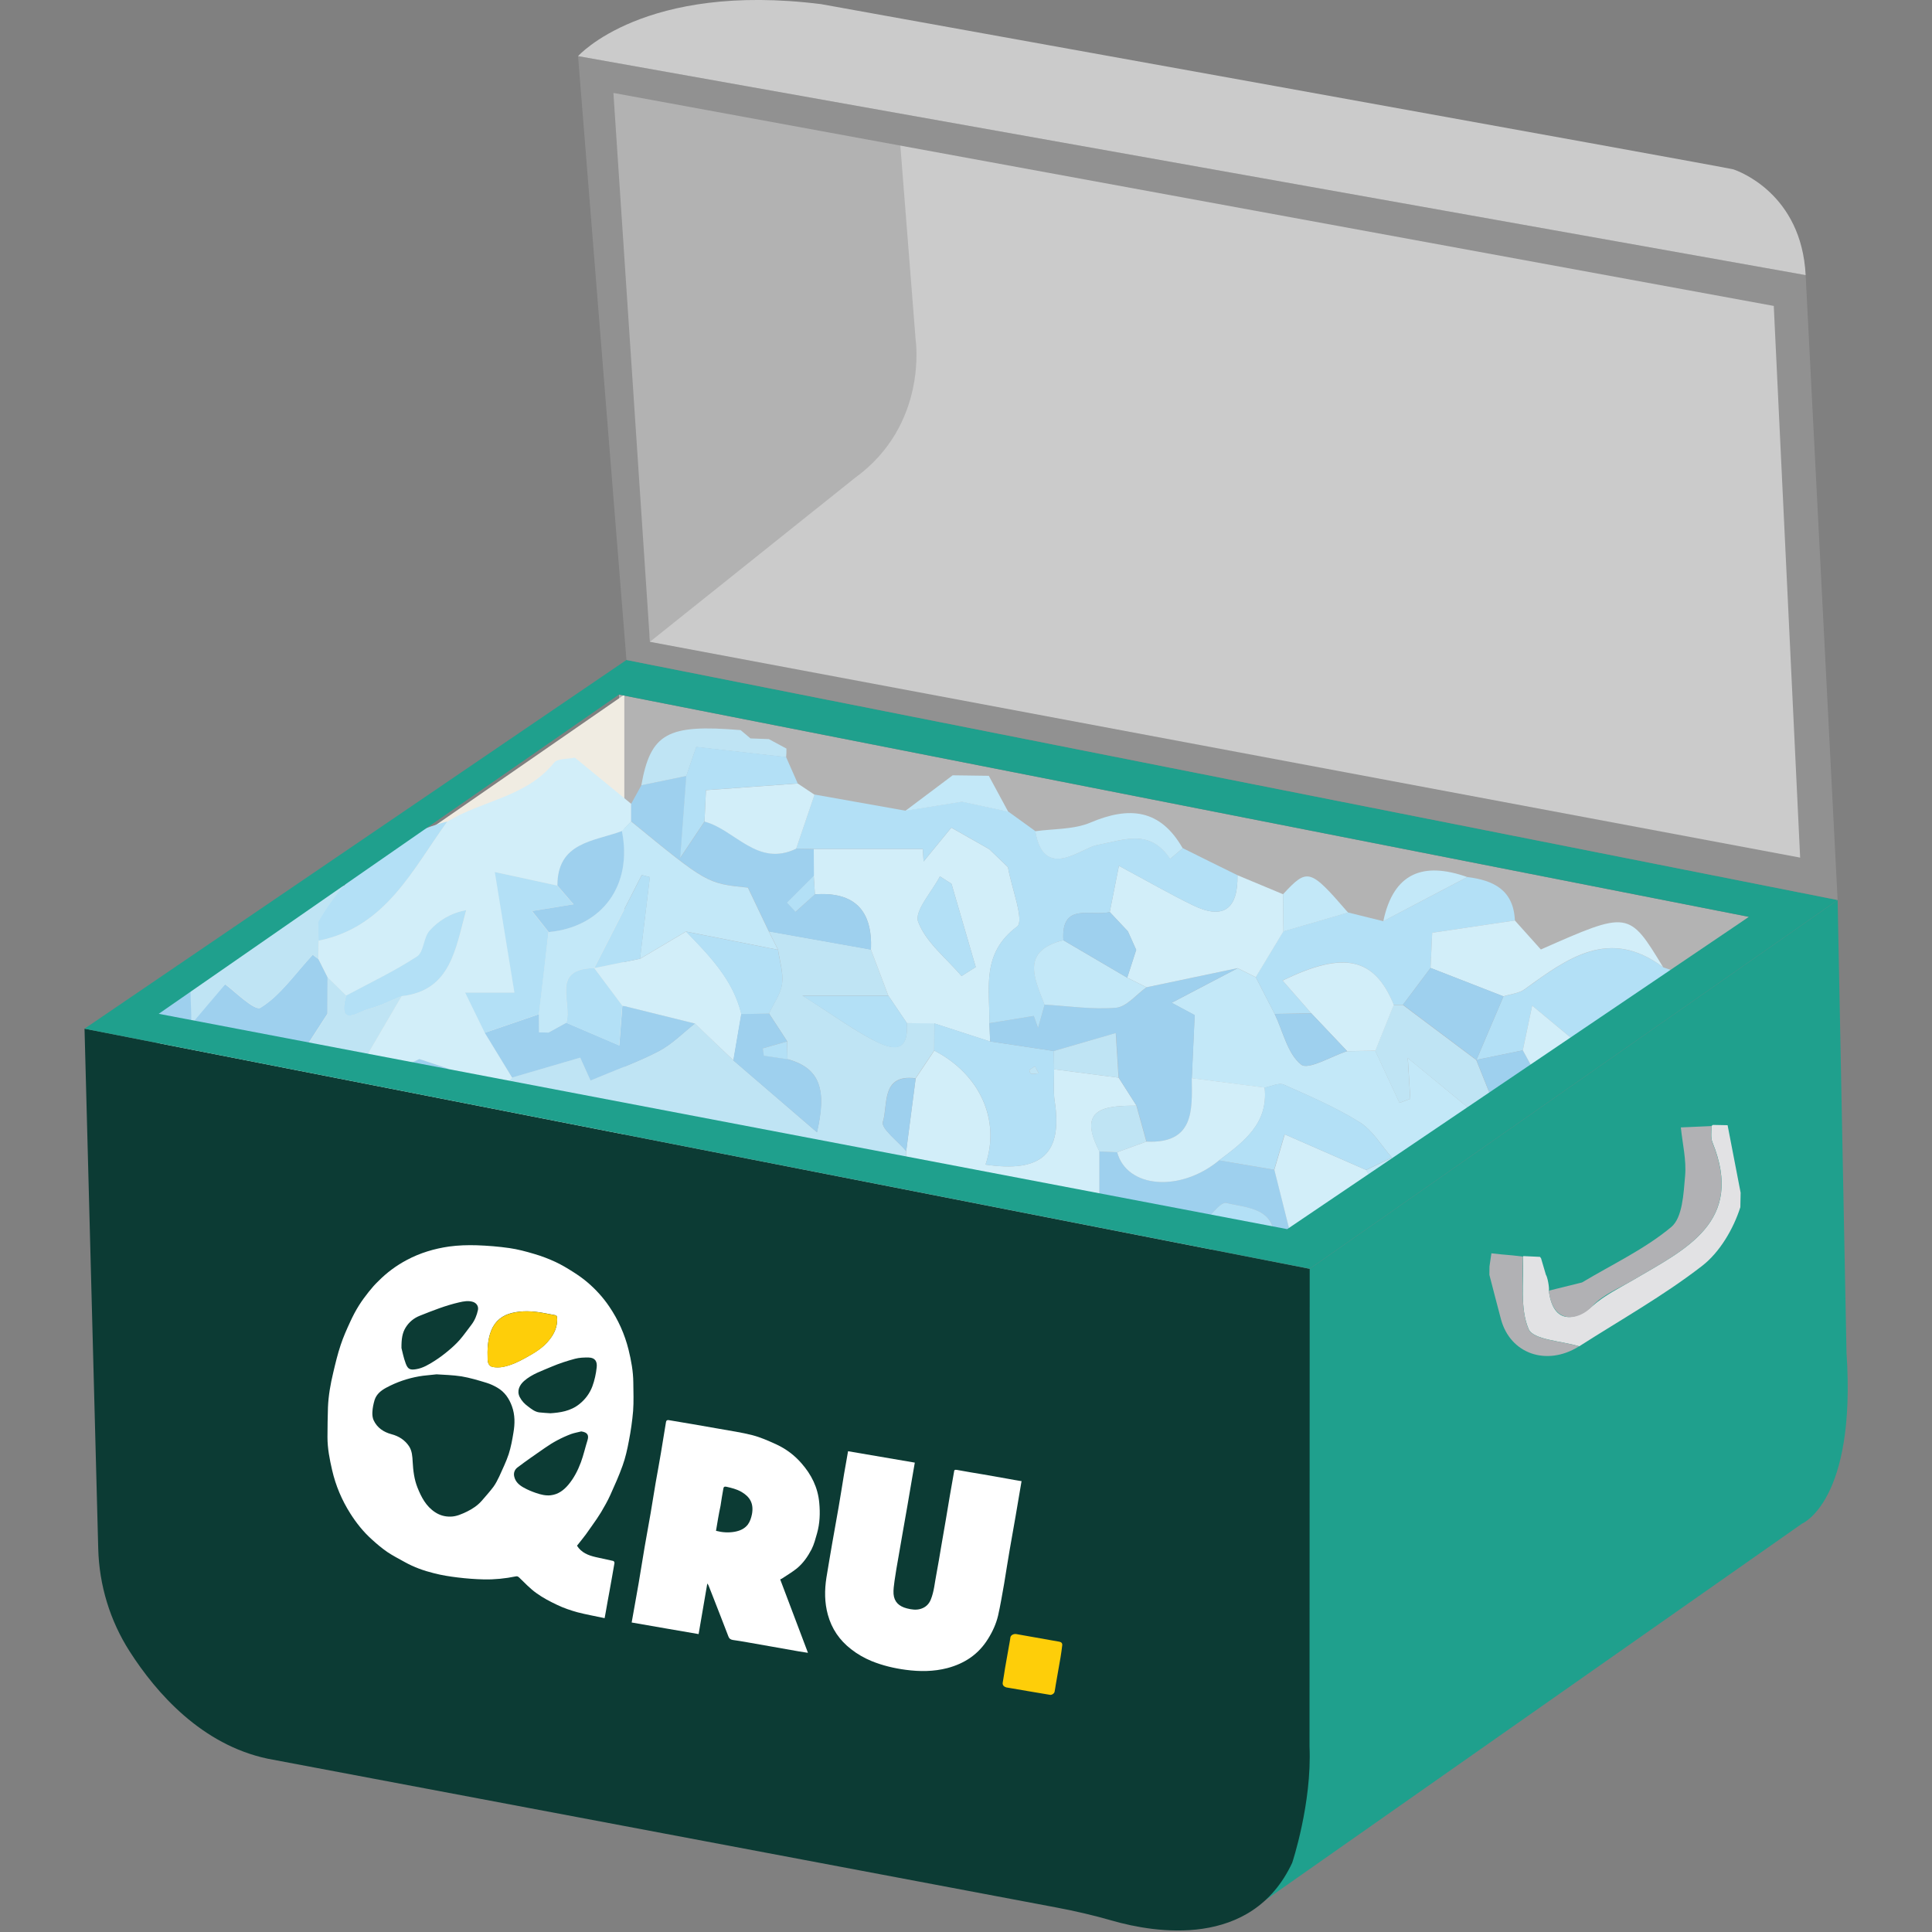 <?xml version="1.0" encoding="utf-8"?>
<!-- Generator: Adobe Illustrator 25.0.1, SVG Export Plug-In . SVG Version: 6.00 Build 0)  -->
<svg version="1.1" id="Calque_1" xmlns="http://www.w3.org/2000/svg" xmlns:xlink="http://www.w3.org/1999/xlink" x="0px" y="0px"
	 viewBox="0 0 2000 2000" style="enable-background:new 0 0 2000 2000;" xml:space="preserve">
<rect x="0" y="0" width="2000" height="2000" fill="#808080" stroke="none"/>
<style type="text/css">
	.st0{fill:#1FA08D;}
	.st1{fill:#B3B3B3;}
	.st2{fill:#F0ECE2;}
	.st3{fill:#BFE4F4;}
	.st4{fill:#D2EEF9;}
	.st5{fill:#9ED0EE;}
	.st6{fill:#C3E8F8;}
	.st7{fill:#B3E0F6;}
	.st8{fill:#B0B4C4;}
	.st9{fill:#0C3B34;}
	.st10{fill:#CBCBCB;}
	.st11{fill:#B2B2B2;}
	.st12{fill:#919191;}
	.st13{fill:#FFFFFF;}
	.st14{fill:#FECE09;}
	.st15{fill:#B1B1B4;}
	.st16{fill:#E2E2E4;}
</style>
<path class="st0" d="M1902.3,931.7l-546.5,381.7L1171,1993.1l138.9-26.1l555.5-389.7c0,0,56.4-23.1,46.1-176.8L1902.3,931.7z"/>
<polygon class="st1" points="640.8,719.1 1810.5,949.2 1385.3,1256.9 646.3,1462.4 "/>
<polygon class="st2" points="646.3,719.1 646.3,1462.4 127.5,1462.4 165.9,1051.3 "/>
<g>
	<path class="st3" d="M938,1212.3c-66.3-10-132.8-18.7-198.8-30.3c-76.8-13.5-153.2-29.5-229.8-44.5c6.9-7.4,13.8-14.7,20.7-22.1
		c22.6-6.6,45.3-13.2,70.5-20.6c3,6.6,7.5,16.7,10.7,23.7c26.2-11.1,49.4-19.2,70.9-30.5c13.7-7.2,24.9-18.9,37.3-28.6
		c13.2,12.7,26.4,25.4,39.6,38.2c27.1,23.3,54.1,46.6,86.6,74.5c9.9-42.9,4.2-66.3-30.5-75.7c-0.1-6.2-0.2-12.3-0.3-18.5
		c-6.3-9.6-12.5-19.2-18.8-28.8c4.7-10.3,12.1-20.2,13.5-30.9c1.5-11.4-2.5-23.5-4.2-35.3c-3.2-6.3-6.3-12.6-9.5-18.8
		c35.2,6.3,70.4,12.5,105.6,18.8c6,15.9,12,31.7,18,47.6c-26.7,0-53.3,0-88.9,0c31.9,20.3,51.4,34.7,72.7,45.8
		c17.4,9.1,37.8,16.6,35.4-17.5c9.5,0.1,19,0.2,28.5,0.4c0,9.4,0,18.8-0.1,28.2c-6.4,9.6-12.8,19.2-19.3,28.8
		c-36.2-4.6-28.3,27.8-33.9,45.1c-2.2,6.8,15.5,20,24.1,30.2C938.1,1198.6,938.1,1205.4,938,1212.3z"/>
	<path class="st4" d="M530.1,1115.5c-6.9,7.4-13.8,14.7-20.7,22.1c-5.9-1.3-11.8-2.6-17.7-3.9c-9.3-9.2-18.5-18.3-27.8-27.5
		c-9.9-3.3-19.7-6.6-29.6-9.9c-6.5,3-13,5.9-19.5,8.9c-2.9,0.1-5.9,0.2-8.8,0.4c-6.4-2.8-12.7-5.6-19.1-8.4c-3.1,0-6.2-0.2-9.3-0.5
		c12.8-21.8,25.5-43.6,38.3-65.5c50.7-5.6,55.7-48.8,66.9-89c-16.2,2.8-28.6,10.6-37.9,21.2c-6.4,7.2-5.9,22.1-13,26.7
		c-23.4,15.2-48.8,27.2-73.4,40.5c-6.4-6.3-12.8-12.5-19.2-18.8c-3.2-6.3-6.3-12.6-9.5-18.9c0-6.4,0.1-12.7,0.1-19.1
		c69.6-14,97.1-73.4,133.3-123.3c35.8-22,81.8-25.3,110.4-61c3.6-4.5,14.1-3.6,21.5-5.2c19.5,16,38.9,31.9,58.4,47.9
		c0,6,0,12.1,0,18.1c-3.2,3.3-6.4,6.7-9.7,10c-29,10.9-66.8,11.3-66.8,56.4c-23.7-5.1-47.4-10.3-64.6-14
		c6.7,41.4,13.3,81.7,20.3,124.8c-21.7,0-34.3,0-51,0c8.1,16.6,14.2,29.1,20.3,41.6C511.2,1084.6,520.7,1100.1,530.1,1115.5z"/>
	<path class="st4" d="M947.9,1116.4c6.4-9.6,12.8-19.2,19.3-28.8c47.3,24.5,68.6,72,53,118c58.2,8.6,79.9-11.5,71.6-65.8
		c-1.6-10.7-0.5-21.9-0.6-32.9c22.3,2.9,44.5,5.8,66.8,8.7c6.2,9.7,12.3,19.3,18.5,29c-32.5,0-61.9,2.3-38.3,47.4
		c0,18.9,0,37.8,0,56.8c-34.8-3.2-69.5-6.4-104.3-9.6c-31.6-6.4-63.2-12.7-94.9-19.1c-0.3-2.6-0.6-5.2-1.1-7.8
		c0.1-6.9,0.1-13.7,0.2-20.6C941.4,1166.6,944.7,1141.5,947.9,1116.4z"/>
	<path class="st5" d="M329.6,992.8c3.2,6.3,6.3,12.6,9.5,18.9c0,12.6,0,25.1-0.1,37.7c-6.2,9.6-12.4,19.2-18.6,28.8
		c0.2,8.3,0.3,16.7,0.5,25c-60.2-9.7-120.5-19.3-180.7-29c19.2-4.6,21.8-43.2,40.9-47.8c12.4-14.7,41.5,4.8,51.9-7.5
		c8.2,5.7,30.5,28.1,36.6,24.3c20.5-12.6,35.3-34.6,54-54.8C320.2,985.7,324.9,989.2,329.6,992.8z"/>
	<path class="st3" d="M339.1,1049.4c0-12.6,0-25.1,0.1-37.7c6.4,6.3,12.8,12.5,19.2,18.8c-9.4,34.1,12.8,16.5,23.9,13.7
		c11.6-2.9,22.4-8.6,33.6-13.1c-12.8,21.8-25.5,43.6-38.3,65.5c-6.4,3.2-12.8,6.3-19.2,9.5c-12.4-0.9-24.9-1.9-37.3-2.9
		c-0.2-8.4-0.3-16.7-0.5-25C326.7,1068.7,332.9,1059,339.1,1049.4z"/>
	<path class="st5" d="M358.3,1106.2c6.4-3.2,12.8-6.3,19.2-9.5c3.1,0.3,6.2,0.5,9.3,0.5c6.4,2.8,12.7,5.6,19.1,8.4
		c2.9-0.1,5.9-0.3,8.8-0.4c6.5-3,13-5.9,19.5-8.9c9.9,3.3,19.7,6.6,29.6,9.9c-0.1,5.8-0.3,11.6-0.4,17.4
		C428.5,1117.8,393.4,1112,358.3,1106.2z"/>
	<path class="st3" d="M463.5,1123.6c0.1-5.8,0.2-11.6,0.4-17.4c9.3,9.2,18.5,18.3,27.8,27.5C482.3,1130.4,472.9,1127,463.5,1123.6z"
		/>
	<path class="st6" d="M1520.2,1147c-12.9,48.9-56.6,63.2-94.6,84c-3.8-6.6-7.6-13.2-11.4-19.8c8.9-4.3,17.9-8.5,26.8-12.8
		c-11-12.4-19.9-28.2-33.4-36.6c-24.7-15.4-51.9-27.1-78.6-39c-5.1-2.3-13.1,1.9-19.8,3.1c-25.2-3.2-50.3-6.5-75.5-9.7
		c0.9-20.1,1.8-40.1,3-65.3c0,0-9.9-5.3-23.8-12.8c26.2-13.8,47.2-24.8,68.3-35.8c6.3,3.1,12.6,6.3,18.8,9.4
		c6.5,12.7,13,25.4,19.6,38.1c8.6,18.1,13.2,41,27.3,52.3c7.4,5.9,31.2-8.6,47.6-13.9c9.7-0.1,19.5-0.2,29.2-0.4
		c8.4,18,16.7,35.9,25.1,53.9c3.7-1.4,7.4-2.8,11.2-4.2c-0.8-12.5-1.5-24.9-2.6-42.2C1481.5,1115.1,1500.9,1131,1520.2,1147z"/>
	<path class="st7" d="M1747.5,1010.2c-16.3,16.2-32.6,32.4-48.9,48.6c-18.6,9.8-37.2,19.5-55.8,29.3c-16.3-13.6-32.7-27.1-56.7-47.1
		c-4.9,23.5-7.3,34.9-9.7,46.3c-16,3.3-32,6.6-48.1,9.9l0.1,0.1c9.3-21.9,18.7-43.9,28-65.8c7.5-2.4,16.2-3.2,22.2-7.5
		c44-32,87.6-64.3,143.2-22.6C1730.4,1004.3,1739,1007.3,1747.5,1010.2z"/>
	<path class="st5" d="M1138.2,1248.8c0-18.9,0-37.8,0-56.8c6.1,0.3,12.2,0.5,18.3,0.8c10,37.2,65.4,41.6,105.5,8.4
		c19.1,3.3,38.2,6.5,57.3,9.8c6.4,25.3,12.8,50.7,19.1,76c-6.5-0.2-12.9-0.3-19.4-0.5c3-36.2-27.9-35.9-49.3-41.2
		c-6.8-1.6-18.2,16-27.5,24.8C1207.5,1263,1172.9,1255.9,1138.2,1248.8z"/>
	<path class="st4" d="M1338.3,1287c-6.4-25.3-12.8-50.7-19.1-76c4.3-14.8,8.7-29.7,10.8-36.7c31.8,13.9,58,25.4,84.3,36.9
		c3.8,6.6,7.6,13.2,11.4,19.8C1396.6,1249.6,1367.5,1268.3,1338.3,1287z"/>
	<path class="st3" d="M1520.2,1147c-19.4-15.9-38.7-31.9-62.9-51.7c1.1,17.3,1.8,29.7,2.6,42.2c-3.7,1.4-7.4,2.8-11.2,4.2
		c-8.4-18-16.7-35.9-25.1-53.9c6.4-15.8,12.8-31.7,19.1-47.5c3.2,0,6.3,0,9.5,0c25.4,19,50.7,38.1,76.1,57.1l-0.1-0.1
		c6.2,15.5,12.4,30.9,18.6,46.4C1538,1144.7,1529.1,1145.8,1520.2,1147z"/>
	<path class="st5" d="M1546.9,1143.6c-6.2-15.5-12.4-30.9-18.6-46.4c16-3.3,32-6.6,48.1-9.9c5.6,10.3,11.3,20.6,16.9,30.8
		C1577.8,1126.6,1562.4,1135.1,1546.9,1143.6z"/>
	<path class="st4" d="M1593.3,1118.1c-5.6-10.3-11.3-20.6-16.9-30.8c2.4-11.4,4.8-22.8,9.7-46.3c24,20,40.4,33.6,56.7,47.1
		c-9.1,6.5-18.1,13.1-27.2,19.6c-3.7,2.3-7.3,4.6-11,6.9C1600.8,1115.8,1597,1117,1593.3,1118.1z"/>
	<path class="st7" d="M1242.1,1270.1c9.3-8.8,20.8-26.4,27.5-24.8c21.5,5.2,52.3,4.9,49.3,41.2c-9.5,1.1-18.9,2.2-28.4,3.3
		c-6.3-0.7-12.6-1.4-18.9-2C1261.8,1281.9,1252,1276,1242.1,1270.1z"/>
	<path class="st7" d="M1604.6,1114.7c3.7-2.3,7.3-4.6,11-6.9C1611.9,1110.1,1608.3,1112.4,1604.6,1114.7z"/>
	<path class="st3" d="M329.6,992.8c-4.7-3.6-9.4-7.2-5.8-4.4c-18.7,20.2-33.5,42.2-54,54.8c-6.1,3.8-28.4-18.5-36.6-24.3
		c-10.4,12.3-22.9,27-35.3,41.6c1-21.6-4.5-46.8,5-63.6c8.2-14.6,32.7-21.5,51.2-28.5c18.1-6.9,36-28.2,55-32.7
		c6.2,0,40.9-19,47.1-18.9c0.1,6.5-26.4,50.5-26.3,57C329.7,980.1,329.7,986.5,329.6,992.8z"/>
	<path class="st7" d="M329.8,973.8c-0.1-6.5-0.2-12.9-0.3-19.4c30.6-52.5,74.1-88.5,133.6-104C426.9,900.4,399.4,959.8,329.8,973.8z
		"/>
	<path class="st4" d="M919.6,1030.7c-6-15.9-12-31.7-18-47.6c1.8-40.4-16.8-60.2-58-57.3c-0.4-6.4-0.8-12.8-1.2-19.2
		c-0.1-9.2-0.1-18.5-0.2-27.7c37.7,0,75.4,0,113.1,0c0.3,4.3,0.5,8.6,0.8,12.9c9.6-11.8,19.2-23.5,28.7-35
		c14.1,8,26.7,15.2,39.3,22.3c6.4,6.2,12.9,12.4,19.3,18.6c3.7,21.3,17.3,55.7,9.5,61.5c-37.6,27.9-28.1,64.5-28.7,100.1
		c0.3,6.3,0.5,12.6,0.8,18.9c-19.2-6.2-38.5-12.5-57.7-18.7c-9.5-0.1-19-0.2-28.5-0.4C932.4,1049.6,926,1040.2,919.6,1030.7z
		 M985,914.9c-4-2.6-8-5.1-12-7.7c-8.2,16-26.7,35.8-22.5,47.1c8,21.3,29.2,37.7,44.9,56.1c4.9-3.1,9.8-6.2,14.7-9.3
		C1001.7,972.3,993.4,943.6,985,914.9z"/>
	<path class="st5" d="M843.6,925.8c41.1-2.9,59.8,16.9,58,57.3c-35.2-6.3-70.4-12.5-105.6-18.8c-7.1-14.8-14.1-29.6-21.7-45.5
		c-42.3-4.3-42.3-4.3-120.9-68.6c0-6,0-12.1,0-18.1c3.5-6.4,7-12.9,10.6-19.3c15.5-3.2,31.1-6.4,46.6-9.6
		c-1.8,23.6-3.5,47.1-6.3,84.9c13.8-20.7,19.5-29.2,25.2-37.7c31.9,8.6,54.7,47.4,94.9,28.1c6,0.1,12,0.2,18,0.4
		c0.1,9.2,0.1,18.5,0.2,27.7c-9.3,9.3-18.5,18.5-27.8,27.8c3,3.2,5.9,6.3,8.9,9.5C830.2,937.9,836.9,931.9,843.6,925.8z"/>
	<path class="st6" d="M653.3,850.3c78.6,64.3,78.6,64.3,120.9,68.6c7.6,15.9,14.6,30.7,21.7,45.5c3.2,6.3,6.3,12.6,9.5,18.8
		c-31.8-6.3-63.5-12.6-95.3-18.9c-15.9,9.4-31.7,18.8-47.6,28.2c3.4-28.2,6.8-56.4,10.2-84.5c-2.8-0.7-5.6-1.5-8.4-2.2
		c-16.4,32.1-32.8,64.3-49.2,96.4l0,0c-45.9,0.4-22.4,36.1-28.9,56.5c-6.2,3.4-12.4,6.8-18.5,10.2c-3.3-0.1-6.5-0.2-9.8-0.2
		c0-6.3-0.1-12.5-0.1-18.8c3.3-28.3,6.7-56.6,10-85c55.7-5.3,87.1-48.6,75.7-104.6C646.9,856.9,650.1,853.6,653.3,850.3z"/>
	<path class="st7" d="M967.3,1059.4c19.2,6.2,38.5,12.5,57.7,18.7c22,3.3,43.9,6.6,65.9,9.9c0.1,6.3,0.2,12.6,0.3,18.9
		c0.1,11-1,22.1,0.6,32.9c8.3,54.3-13.4,74.4-71.6,65.8c15.7-46-5.6-93.5-53-118C967.2,1078.2,967.2,1068.8,967.3,1059.4z
		 M1075.3,1111.1c-1.3-2.4-2.7-4.8-4-7.3c-1.9,1.3-4,2.5-5.7,4.1c-0.3,0.3,1,3.5,1.8,3.6C1070,1111.9,1072.6,1111.3,1075.3,1111.1z"
		/>
	<path class="st5" d="M567.8,1068.9c6.2-3.4,12.4-6.8,18.5-10.2c17.4,7.5,34.7,14.9,54.8,23.5c1.1-14,2.1-27.6,3.2-41.3
		c25.1,6.2,50.1,12.4,75.2,18.6c-12.3,9.7-23.6,21.4-37.3,28.6c-21.5,11.3-44.7,19.4-70.9,30.5c-3.2-7.1-7.8-17.2-10.7-23.7
		c-25.2,7.4-47.8,14-70.5,20.6c-9.4-15.5-18.8-30.9-28.3-46.4c18.7-6.4,37.4-12.8,56.1-19.2c0,6.3,0.1,12.5,0.1,18.8
		C561.3,1068.8,564.6,1068.9,567.8,1068.9z"/>
	<path class="st4" d="M719.5,1059.6c-25.1-6.2-50.1-12.4-75.2-18.6c-9.7-12.9-19.4-25.8-29-38.8l0,0c15.8-3.2,31.6-6.5,47.4-9.7
		c15.9-9.4,31.7-18.8,47.6-28.2c24.2,25.1,48.7,49.9,57.2,85.4c-2.7,16-5.5,32-8.2,48C745.9,1085,732.7,1072.3,719.5,1059.6z"/>
	<path class="st5" d="M759.1,1097.7c2.7-16,5.5-32,8.2-48c9.6-0.2,19.2-0.3,28.8-0.5c6.3,9.6,12.5,19.2,18.8,28.8
		c-8.4,2.4-16.8,4.8-25.2,7.2c0.4,2.5,0.7,5.1,1.1,7.6c8.2,1.2,16.3,2.5,24.5,3.7c34.6,9.4,40.4,32.8,30.5,75.7
		C813.2,1144.3,786.2,1121,759.1,1097.7z"/>
	<path class="st7" d="M796.1,1049.3c-9.6,0.2-19.2,0.3-28.8,0.5c-8.5-35.6-33-60.4-57.2-85.4c31.8,6.3,63.5,12.6,95.3,18.9
		c1.6,11.8,5.7,23.9,4.2,35.3C808.2,1029.2,800.8,1039.1,796.1,1049.3z"/>
	<path class="st7" d="M919.6,1030.7c6.4,9.4,12.8,18.9,19.2,28.3c2.4,34.1-18,26.7-35.4,17.5c-21.2-11.2-40.8-25.5-72.7-45.8
		C866.3,1030.7,892.9,1030.7,919.6,1030.7z"/>
	<path class="st5" d="M947.9,1116.4c-3.3,25.1-6.5,50.2-9.8,75.3c-8.6-10.3-26.3-23.4-24.1-30.2
		C919.6,1144.2,911.7,1111.8,947.9,1116.4z"/>
	<path class="st7" d="M815.2,1096.6c-8.2-1.2-16.3-2.5-24.5-3.7c-0.4-2.5-0.7-5.1-1.1-7.6c8.4-2.4,16.8-4.8,25.2-7.2
		C815,1084.3,815.1,1090.4,815.2,1096.6z"/>
	<path class="st7" d="M557.9,1049.9c-18.7,6.4-37.4,12.8-56.1,19.2c-6.1-12.5-12.2-25-20.3-41.6c16.7,0,29.3,0,51,0
		c-7-43.1-13.5-83.4-20.3-124.8c17.2,3.7,40.9,8.9,64.6,14c5.8,6.7,11.6,13.5,16.7,19.4c-17.4,2.8-30.2,4.9-42.9,7
		c5.7,7.3,11.5,14.6,17.2,21.8C564.6,993.2,561.3,1021.5,557.9,1049.9z"/>
	<path class="st5" d="M568,964.9c-5.7-7.3-11.5-14.6-17.2-21.8c12.7-2.1,25.4-4.1,42.9-7c-5.1-5.9-10.9-12.6-16.7-19.4
		c0-45.1,37.8-45.6,66.8-56.4C655,916.3,623.7,959.6,568,964.9z"/>
	<path class="st7" d="M415.8,1031.2c-11.2,4.5-22,10.2-33.6,13.1c-11,2.8-33.2,20.4-23.9-13.7c24.6-13.2,50.1-25.3,73.4-40.5
		c7.1-4.6,6.6-19.5,13-26.7c9.4-10.5,21.8-18.3,37.9-21.2C471.5,982.5,466.6,1025.6,415.8,1031.2z"/>
	<path class="st3" d="M434.3,1096.4c-6.5,3-13,6-19.5,8.9C421.3,1102.3,427.8,1099.3,434.3,1096.4z"/>
	<path class="st3" d="M406,1105.7c-6.4-2.8-12.7-5.6-19.1-8.4C393.3,1100,399.6,1102.9,406,1105.7z"/>
	<path class="st5" d="M1090.9,1088c-22-3.3-44-6.6-65.9-9.9c-0.3-6.3-0.5-12.6-0.8-18.9c15.3-2.5,30.6-5,46-7.5
		c1.5,4.1,2.9,8.3,4.4,12.4c2.3-8,4.5-16.1,6.8-24.1c24.7,1.4,49.6,5.3,74.1,3.2c11-1,21-13.8,31.5-21.2
		c31.4-6.6,62.8-13.2,94.3-19.8c-21,11-42,22.1-68.3,35.8c13.8,7.4,23.7,12.8,23.8,12.8c-1.1,25.2-2.1,45.3-3,65.3
		c0.5,33.3,2.5,67.8-46.9,65.7c-3.4-12.4-6.9-24.8-10.3-37.2c-6.2-9.7-12.3-19.3-18.5-29c-0.9-14.4-1.8-28.7-2.9-46.2
		C1129.1,1077,1110,1082.5,1090.9,1088z"/>
	<path class="st3" d="M1090.9,1088c19.1-5.5,38.2-11.1,64.1-18.6c1.1,17.5,2,31.8,2.9,46.2c-22.3-2.9-44.5-5.8-66.8-8.7
		C1091.1,1100.7,1091,1094.4,1090.9,1088z"/>
	<path class="st3" d="M1176.4,1144.6c3.4,12.4,6.9,24.8,10.3,37.2c-10.1,3.7-20.2,7.3-30.3,11c-6.1-0.3-12.2-0.5-18.3-0.8
		C1114.5,1147,1144,1144.6,1176.4,1144.6z"/>
	<path class="st7" d="M339.1,1049.4c-6.2,9.6-12.4,19.2-18.6,28.8C326.7,1068.7,332.9,1059,339.1,1049.4z"/>
	<path class="st3" d="M710.5,803.3c-15.5,3.2-31.1,6.4-46.6,9.6c9.6-53.8,26.9-63.5,102.8-57.1c3.4,2.9,6.8,5.7,10.2,8.6
		c6.3,0.2,12.7,0.4,19,0.7c6.1,3.3,12.1,6.5,18.2,9.8c0.1,3,0,5.9-0.3,8.9c-29.6-3.4-59.2-6.7-93-10.5
		C718.2,780.6,714.4,791.9,710.5,803.3z"/>
	<path class="st8" d="M776.8,764.3c-3.4-2.9-6.8-5.7-10.2-8.6C770,758.6,773.4,761.5,776.8,764.3z"/>
	<path class="st7" d="M1518.9,907.9c27.2,3.3,48,13.5,49.3,45c-27.4,4.1-54.8,8.2-85.6,12.7c-0.5,9.5-1.1,23-1.7,36.4
		c-9.5,12.7-19.1,25.4-28.6,38.1c-3.2,0-6.3,0-9.5,0c-20-48.8-51.4-56.3-115.1-25.1c10.3,11.8,20.1,22.9,29.8,34
		c-12.7,0.2-25.3,0.4-38,0.6c-6.5-12.7-13-25.4-19.6-38.1c9.5-15.8,19.1-31.6,28.6-47.4c22.3-6.5,44.7-13,67-19.5
		c12.1,3,24.3,6,36.4,9C1461,938.4,1490,923.2,1518.9,907.9z"/>
	<path class="st4" d="M1328.6,964.2c-9.5,15.8-19.1,31.6-28.6,47.4c-6.3-3.1-12.6-6.3-18.8-9.4c-31.4,6.6-62.8,13.2-94.3,19.8
		c-6.7-3.3-13.4-6.6-20-9.9c3.1-9.6,6.2-19.2,9.3-28.8c-2.9-6.4-5.7-12.8-8.6-19.2c-6.3-6.7-12.5-13.3-18.8-20
		c3-14.9,5.9-29.8,9.5-47.8c30.4,16.3,53,29.3,76.3,40.7c32.3,15.8,47.1,3.5,46.4-31c15.7,6.6,31.5,13.1,47.2,19.7
		C1328.4,938.5,1328.5,951.3,1328.6,964.2z"/>
	<path class="st4" d="M1156.5,1192.8c10.1-3.7,20.2-7.3,30.3-11c49.4,2.2,47.4-32.3,46.9-65.7c25.2,3.2,50.3,6.5,75.5,9.7
		c4,37.4-21.8,56.3-47.2,75.4C1221.8,1234.5,1166.5,1230,1156.5,1192.8z"/>
	<path class="st7" d="M1261.9,1201.2c25.4-19.1,51.2-38,47.2-75.4c6.7-1.2,14.7-5.4,19.8-3.1c26.8,11.9,53.9,23.5,78.6,39
		c13.5,8.4,22.4,24.2,33.4,36.6c-8.9,4.3-17.9,8.5-26.8,12.8c-26.2-11.5-52.4-22.9-84.3-36.9c-2.1,7-6.4,21.9-10.8,36.7
		C1300.1,1207.7,1281,1204.5,1261.9,1201.2z"/>
	<path class="st4" d="M1357.6,1049.1c-9.8-11.1-19.5-22.3-29.8-34c63.7-31.1,95.1-23.7,115.1,25.1c-6.4,15.8-12.8,31.7-19.1,47.5
		c-9.7,0.1-19.5,0.2-29.2,0.4C1382.2,1075.1,1369.9,1062.1,1357.6,1049.1z"/>
	<path class="st5" d="M1357.6,1049.1c12.3,13,24.6,26,36.9,39c-16.4,5.3-40.2,19.8-47.6,13.9c-14.1-11.3-18.7-34.2-27.3-52.3
		C1332.2,1049.6,1344.9,1049.4,1357.6,1049.1z"/>
	<path class="st4" d="M1480.9,1002c0.6-13.4,1.3-26.8,1.7-36.4c30.8-4.6,58.2-8.6,85.6-12.7c9.1,10.2,18.3,20.4,26.9,30
		c91-40.2,91-40.2,126.6,18.4c-55.5-41.7-99.1-9.5-143.2,22.6c-6,4.4-14.7,5.1-22.2,7.5C1531.3,1021.7,1506.1,1011.9,1480.9,1002z"
		/>
	<path class="st5" d="M1480.9,1002c25.2,9.8,50.3,19.6,75.5,29.4c-9.3,21.9-18.7,43.9-28,65.8c-25.4-19-50.7-38.1-76.1-57.1
		C1461.9,1027.5,1471.4,1014.8,1480.9,1002z"/>
	<path class="st7" d="M1281,906c0.7,34.5-14.1,46.8-46.4,31c-23.4-11.4-46-24.4-76.3-40.7c-3.6,18-6.5,32.9-9.5,47.8
		c-18.9,5-50.6-10.9-48,29.2c-44.4,11.2-29.8,39.6-19.4,66.7c-2.3,8-4.5,16.1-6.8,24.1c-1.5-4.1-2.9-8.3-4.4-12.4
		c-15.3,2.5-30.6,5-46,7.5c0.6-35.6-8.9-72.1,28.7-100.1c7.8-5.8-5.8-40.3-9.5-61.5c-6.4-6.2-12.9-12.4-19.3-18.6
		c-12.6-7.2-25.2-14.3-39.3-22.3c-9.4,11.5-19.1,23.3-28.7,35c-0.3-4.3-0.5-8.6-0.8-12.9c-37.7,0-75.4,0-113.1,0
		c-6-0.1-12-0.2-18-0.4c6.3-18.6,12.7-37.2,19-55.9c31.3,5.6,62.7,11.1,94,16.7c20.6-3.3,41.2-6.6,58.6-9.4
		c16.5,3.6,32.2,6.9,47.9,10.3c9.4,6.8,18.7,13.6,28.1,20.3c8.9,52,47.5,17.5,63.6,14.4c30.1-5.8,54.9-16.8,76,14.2
		c4.3-3.7,8.7-7.4,13-11C1243.2,887.4,1262.1,896.7,1281,906z"/>
	<path class="st6" d="M1224.3,878.1c-4.3,3.7-8.7,7.4-13,11c-21-31-45.9-20.1-76-14.2c-16.1,3.1-54.7,37.6-63.6-14.4
		c19.2-2.7,40-1.7,57.2-9C1169.4,834.3,1201.3,837.8,1224.3,878.1z"/>
	<path class="st6" d="M1328.6,964.2c-0.1-12.8-0.2-25.7-0.4-38.5c25.4-27.4,27.8-26.7,67.3,19
		C1373.3,951.2,1350.9,957.7,1328.6,964.2z"/>
	<path class="st6" d="M1518.9,907.9c-29,15.2-57.9,30.5-86.9,45.7C1442.5,903.4,1473.4,891.8,1518.9,907.9z"/>
	<path class="st6" d="M986.2,802.6c12.5,0.2,24.9,0.3,37.4,0.5c6.7,12.4,13.4,24.8,20.1,37.2c-15.7-3.4-31.4-6.8-47.9-10.3
		c-17.4,2.8-38,6.1-58.6,9.4C953.5,827.1,969.9,814.9,986.2,802.6z"/>
	<path class="st7" d="M985,914.9c8.4,28.7,16.7,57.5,25.1,86.2c-4.9,3.1-9.8,6.2-14.7,9.3c-15.7-18.4-36.8-34.8-44.9-56.1
		c-4.3-11.3,14.2-31.1,22.5-47.1C977,909.7,981,912.3,985,914.9z"/>
	<path class="st7" d="M843.6,925.8c-6.7,6-13.4,12.1-20.1,18.1c-3-3.2-5.9-6.3-8.9-9.5c9.3-9.3,18.5-18.5,27.8-27.8
		C842.8,913,843.2,919.4,843.6,925.8z"/>
	<path class="st6" d="M1024.1,879.1c6.4,6.2,12.9,12.4,19.3,18.6C1037,891.4,1030.5,885.2,1024.1,879.1z"/>
	<path class="st4" d="M843.2,822.7c-6.3,18.6-12.7,37.2-19,55.9c-40.2,19.3-63-19.5-94.9-28.1c0.7-14.4,1.3-28.9,1.5-32.5
		c37.5-2.7,66.3-4.8,95-6.9C831.6,814.9,837.4,818.8,843.2,822.7z"/>
	<path class="st7" d="M825.8,811c-28.8,2.1-57.5,4.2-95,6.9c-0.2,3.6-0.8,18-1.5,32.5c-5.7,8.5-11.4,17-25.2,37.7
		c2.8-37.8,4.6-61.4,6.3-84.9c3.9-11.3,7.7-22.6,10.3-30.1c33.8,3.8,63.4,7.2,93,10.5C817.8,792.8,821.8,801.9,825.8,811z"/>
	<path class="st7" d="M615.2,1002.2c9.7,12.9,19.3,25.8,29,38.8c-1,13.6-2.1,27.3-3.2,41.3c-20-8.6-37.4-16.1-54.8-23.5
		C592.8,1038.3,569.3,1002.6,615.2,1002.2z"/>
	<path class="st7" d="M662.6,992.5c-15.8,3.2-31.6,6.5-47.4,9.7c16.4-32.1,32.8-64.3,49.2-96.4c2.8,0.7,5.6,1.5,8.4,2.2
		C669.4,936.2,666,964.4,662.6,992.5z"/>
	<path class="st7" d="M567.8,1068.9c-3.3-0.1-6.5-0.2-9.8-0.2C561.3,1068.8,564.6,1068.9,567.8,1068.9z"/>
	<path class="st3" d="M1075.3,1111.1c-2.6,0.2-5.3,0.7-7.8,0.4c-0.8-0.1-2.2-3.3-1.8-3.6c1.6-1.6,3.7-2.8,5.7-4.1
		C1072.6,1106.3,1073.9,1108.7,1075.3,1111.1z"/>
	<path class="st6" d="M1081.3,1040c-10.4-27.1-25-55.5,19.4-66.7c22,12.9,44.1,25.9,66.1,38.8c6.7,3.3,13.3,6.6,20,9.9
		c-10.5,7.4-20.5,20.2-31.5,21.2C1131,1045.3,1106.1,1041.4,1081.3,1040z"/>
	<path class="st5" d="M1166.9,1012.1c-22-12.9-44.1-25.9-66.1-38.8c-2.5-40.1,29.1-24.2,48-29.2c6.3,6.7,12.5,13.3,18.8,20
		c2.9,6.4,5.7,12.8,8.6,19.2C1173.1,992.9,1170,1002.5,1166.9,1012.1z"/>
	<path class="st6" d="M1176.2,983.3c-2.9-6.4-5.7-12.8-8.6-19.2C1170.5,970.5,1173.3,976.9,1176.2,983.3z"/>
</g>
<path class="st9" d="M87.5,1064.9l14.2,538.5c1,37.7,12.2,74.4,32.5,106.1c27.8,43.4,74.6,96.6,142.9,111.1l815.8,153.9
	c19.9,3.7,39.5,8.3,59,13.9c42.4,12.1,143.8,29.9,185.8-60.1c0,0,20.5-61.5,17.9-120.4l0.2-494.4L87.5,1064.9z"/>
<path class="st0" d="M648.5,683.2l-561,381.7l1268.3,248.5l546.5-381.7L648.5,683.2z M1332.5,1272.4L164.3,1049.5L640.8,719
	l1169.7,230.1L1332.5,1272.4z"/>
<polygon class="st10" points="893.2,131.1 1851.9,304 1876.9,907.9 663.9,664.4 "/>
<path class="st11" d="M930.9,136.4l17,215.7c0,0,13.1,87.7-63.1,142.8l-212,169.5L615.2,85L930.9,136.4z"/>
<path class="st12" d="M1869.2,284.8L598.4,58.1l50.1,625.1l1253.8,248.5L1869.2,284.8z M672.8,664.4L635,96.2l1201.2,220.5
	l27.3,571.1L672.8,664.4z"/>
<path class="st10" d="M598.4,58.1c0,0,68.3-76.9,251.7-53.8c0,0,938.5,169.1,944.2,171s70.6,25.3,74.9,109.5L598.4,58.1z"/>
<g>
	<path class="st13" d="M625.9,1675.1c-9.6-2.1-19-3.7-28.2-6.1c-7.1-2-14.3-4.4-20.9-7.6c-7.4-3.5-14.9-7.4-21.5-12.2
		c-6.5-4.6-12.1-10.6-17.8-16.1c-1.2-1.1-2-1.6-3.7-1.2c-10.7,2.2-21.7,3.3-32.7,3.1c-9-0.2-18.2-0.9-27.2-2
		c-8.3-1-16.6-2.3-24.7-4.4c-10.5-2.6-20.6-6.2-30.1-11.5c-6.1-3.4-12.4-6.6-18.2-10.5c-5.6-3.9-11-8.4-16.1-13.1
		c-8.7-7.8-16-17-22.2-26.8c-8.8-13.9-15.1-28.8-18.8-44.9c-2.6-11.2-4.8-22.5-4.8-34c0.1-10.4,0.1-20.6,0.5-31
		c0.5-12.1,2.6-23.9,5.4-35.6c2.3-9.8,4.6-19.5,7.8-29c2.7-8.2,6.2-16,9.8-23.8c2.7-5.9,5.7-11.7,9.2-17.2c3.1-4.9,6.5-9.5,10.1-14
		c3.1-3.9,6.3-7.6,9.9-11c8.7-8.8,18.4-16,29.3-21.8c13.8-7.4,28.6-11.8,43.9-14c9.5-1.3,19.2-1.6,28.8-1.3
		c11.2,0.4,22.5,1.3,33.6,2.9c8.5,1.2,17.1,3.5,25.5,6c7.6,2.2,15,5,22.1,8.3c6.3,2.9,12.4,6.6,18.4,10.4c5.2,3.3,10.5,7,15.1,11
		c8.4,7.2,15.9,15.4,22.2,24.7c9.4,13.8,16.1,28.8,20.1,44.9c2.7,11.1,4.8,22.3,4.9,33.8c0.1,9.9,0.5,19.8-0.2,29.5
		c-0.9,10.5-2.4,20.9-4.4,31.1c-1.6,8.5-3.5,17.2-6.5,25.5c-3.7,10.4-8.2,20.4-12.7,30.4c-2.8,6.2-6.2,12.1-9.6,17.9
		c-2.8,4.6-6,9.2-9.2,13.7c-2.1,3.1-4.3,6.1-6.5,9.2c-2.9,3.9-6.1,7.8-9.2,11.7c4.5,7.2,11.6,10,19.4,11.8c6.1,1.3,12.2,2.6,18.2,4
		c0.6,0.1,1.3,1.5,1.2,2.1c-1.6,9.6-3.4,19.3-5.1,28.9c-1.3,7.2-2.7,14.5-3.9,21.7C626.7,1670.4,626.4,1672.6,625.9,1675.1z
		 M451.9,1422.7c-7.1,0.9-12.6,1.1-18.1,2.1c-12,2.1-23.3,6-33.9,11.7c-5.4,2.9-10.1,6.6-12.1,12.7c-1.2,4-2.1,8.3-2.3,12.4
		c-0.2,2.8,0.1,6.1,1.3,8.7c3.7,7.8,10.3,12.2,18.5,14.4c7.6,2,13.8,6,18.1,12.4c3.2,4.9,3.5,10.6,3.8,16.2c0.5,9.2,1.6,18.2,5,26.7
		c4,10,8.9,19.4,18.3,25.5c4.9,3.2,10.1,4.6,15.9,4.5c6.2-0.1,11.7-2.7,17-5.2c5.7-2.8,11-6.3,15.3-11.2c4.1-4.8,8.4-9.5,12.2-14.6
		c2.3-3.2,4.1-6.8,5.9-10.5c3.4-7.7,7.2-15.3,9.8-23.2c2.3-7.2,3.7-14.8,4.9-22.2c1.6-9.3,1.7-18.5-1.6-27.5
		c-2.9-7.9-7.4-14.6-14.9-19c-3.5-2.1-7.4-3.9-11.3-5.1c-8.5-2.6-17.2-5.2-26-6.7C468.6,1423.4,459.4,1423.2,451.9,1422.7z
		 M415.6,1395.5c0.9,3.4,2.1,9.9,4.4,16c2.3,6.3,5,6.8,10.7,5.9c7.1-1.1,13.3-4.9,19.3-8.7c5-3.2,9.8-6.8,14.3-10.6
		c4.1-3.4,8.2-7.2,11.7-11.2c4.3-4.9,7.9-10.3,12-15.5c3.5-4.6,5.6-9.8,6.8-15.4c0.7-3.8-1.5-7.1-5.2-8.3c-4.8-1.5-9.5-0.6-14.3,0.5
		c-14,3.2-27.3,8.5-40.6,13.8c-6.2,2.4-11.3,6.6-14.8,12.3C416.5,1379.8,415.5,1386,415.6,1395.5z M569.9,1463
		c9.6-0.7,20.6-2,30-9.6c6.2-5,10.6-11.1,13.3-18.2c2.3-6.3,3.8-13.1,4.5-19.8c0.6-5.6-1.3-9.9-8.2-10.1c-4.8-0.1-9.8,0.1-14.3,1.3
		c-8.2,2.2-16.2,4.8-24,8.1c-9.9,4.3-20.4,7.6-28.7,14.9c-4.5,4-7.8,10-4.5,16.6c2.1,4.1,5.1,7.2,8.7,9.8c3.4,2.6,7,5.5,11.5,6.1
		C562.2,1462.5,566.3,1462.8,569.9,1463z M576.8,1366.1c-0.2-4.4-0.2-4.4-4.4-5.1c-3.5-0.6-7.1-1.3-10.7-2
		c-10.5-1.8-21-2.4-31.5,0.1c-10.3,2.4-17.8,8.5-21.7,18.3c-3.8,9.6-4,19.6-3.7,29.9c0.1,3.9,1.7,7,5.1,7.7c3.4,0.7,7.3,0.6,10.7,0
		c8.3-1.6,16-5.2,23.3-9.3c9.4-5.2,18.7-10.6,25.3-19.4C573.9,1380.4,576.7,1373.7,576.8,1366.1z M601.7,1481.8
		c-3.5,0.9-7.1,1.5-10.5,2.7c-9.8,3.7-18.8,8.5-27.3,14.5c-9.5,6.6-19,13.1-28.2,20.1c-2.7,2-4.3,5.4-3.4,9.3
		c1.2,5.6,5.2,9,9.9,11.6c4.1,2.3,8.5,4.1,12.9,5.6c4.8,1.6,9.8,2.9,15,2.3c7.7-0.9,13.3-5.1,18.1-10.7c5.9-7,10-15,13.2-23.6
		c2.7-7.4,4.4-15.1,6.8-22.7C609.8,1485.7,608.2,1482.7,601.7,1481.8z"/>
	<path class="st13" d="M807.7,1635.1c9.5,25.3,19,50.4,28.7,75.9c-3.5-0.5-6.5-1-9.5-1.5c-9.4-1.6-18.9-3.3-28.3-5
		c-8.3-1.5-16.7-2.9-25-4.4c-5-0.9-9.9-1.7-14.9-2.4c-2.3-0.4-3.8-1.3-4.6-3.5c-5.4-13.9-10.7-27.8-16.2-41.7
		c-1.5-3.8-2.9-7.4-4.4-11.2c-0.2-0.6-0.7-1.1-1.3-2.1c-3.1,17.7-6,34.8-9,52.4c-23.1-4-46.1-7.9-69.3-12
		c2.4-13.8,4.9-27.1,7.2-40.5c2.2-12.7,4.1-25.4,6.3-38.1c2-11.5,4.1-22.9,6.1-34.4c1.8-10.5,3.4-21,5.2-31.5
		c1.8-10.4,3.8-20.7,5.5-31.1c1.8-10.6,3.5-21.1,5.2-31.7c0.2-1.8,1.1-2.4,2.8-2.2c8.1,1.3,16.1,2.8,24.3,4.1
		c9.4,1.6,18.8,3.2,28.1,4.9c11.5,2.1,23.1,3.7,34.3,6.6c8.5,2.2,16.8,5.9,24.9,9.6c9.9,4.6,18.7,11.2,25.8,19.4
		c10.3,11.7,17.1,25.1,18.5,41.1c1,10.7,0.6,21.2-2.3,31.5c-1.6,5.6-3.1,11.5-5.7,16.6c-3.9,7.4-8.7,14.4-15.3,19.8
		c-4.9,3.9-10.4,7.1-15.6,10.6C808.5,1634.5,808.1,1634.7,807.7,1635.1z M741.2,1584.7c6.5,1.7,12.8,2.1,19.2,1
		c5.4-1,10.1-2.9,13.7-7.4c2.4-3.3,3.5-7,4.3-10.7c2.1-11.1-2-18.1-11-23.3c-4.8-2.7-10-4-15.3-5.2c-2.2-0.5-3.1,0.2-3.3,2
		c-1.1,5.9-2,11.7-2.9,17.7C744.1,1567,742.7,1575.7,741.2,1584.7z"/>
	<path class="st13" d="M1057.5,1533.3c-2.1,12.3-4.1,24.4-6.2,36.5c-2,11.6-4.1,23.1-6.1,34.7c-2,11.6-3.8,23.2-5.7,34.8
		c-2,11.1-3.8,22.2-6.3,33.2c-2,8.4-5.6,16.4-10.3,23.9c-9.9,16.1-24.2,25.6-42.2,30.4c-14.3,3.7-28.6,3.7-43,1.8
		c-12.1-1.6-23.9-4.4-35.3-9c-7.7-3.2-14.8-7.2-21.4-12.4c-12-9.3-20-21.1-24-35.6c-3.5-12.7-3.5-25.5-1.5-38.4
		c2-11.7,3.8-23.3,5.9-35c2.2-12.7,4.5-25.3,6.7-37.8c2-11.6,3.8-23.2,5.7-34.7c1.3-7.7,2.8-15.4,4.1-23.4
		c23.1,3.9,45.9,7.8,69.1,11.8c-1,5.6-2,11.2-2.9,16.8c-1.6,9.5-3.2,19.2-4.9,28.7c-1.6,9.2-3.2,18.2-4.8,27.3
		c-1.5,8.3-2.9,16.5-4.3,24.8c-1.5,8.3-2.9,16.5-4.1,24.9c-0.6,4.5-1.3,9.2-1,13.5c0.7,8.3,5.7,12.8,13.8,14.9
		c4.8,1.2,9.6,2,14.6,0.4c4.9-1.6,8.2-4.8,10.1-9.4c3.5-8.5,4.1-17.7,5.9-26.7c1.8-9.4,3.3-18.8,4.9-28.2c1.6-9.3,3.2-18.5,4.8-27.8
		c1.3-8.2,2.8-16.4,4.1-24.5c1.5-8.4,2.9-16.7,4.4-25.1c0.2-1.8,0.5-2.4,2.8-2.1c9.3,1.8,18.7,3.2,27.9,4.8
		c8.3,1.5,16.6,2.9,24.9,4.4c4.5,0.9,9.2,1.6,13.7,2.4C1057.2,1533.1,1057.3,1533.2,1057.5,1533.3z"/>
	<path class="st14" d="M1038,1741.9c0.9-5,1.6-9.9,2.4-14.9c1.6-9.4,3.3-18.9,5-28.3c0.2-1.3,0.4-2.6,0.6-3.9
		c0.5-2.2,3.5-3.7,6.1-3.2c12.6,2.3,25.3,4.5,37.8,6.7c2.3,0.4,4.5,0.7,6.8,1.2c2.1,0.4,3.2,1.7,2.9,3.8c-0.5,4-1,8.2-1.7,12.2
		c-1.6,9.5-3.3,19-5,28.6c-0.4,2.4-0.7,4.8-1.2,7.2c-0.4,1.8-2.7,3.4-4.6,3.2c-15.1-2.6-30.3-5-45.4-7.7
		C1039.5,1746.1,1037.6,1744.7,1038,1741.9z"/>
	<path class="st14" d="M576.8,1366.1c-0.1,7.6-2.9,14.3-7.6,20.3c-6.6,8.8-15.9,14.3-25.3,19.4c-7.3,4-15,7.7-23.3,9.3
		c-3.5,0.7-7.3,0.7-10.7,0c-3.5-0.7-5-3.8-5.1-7.7c-0.4-10.1-0.1-20.3,3.7-29.9c3.9-9.9,11.5-15.9,21.7-18.3c10.5-2.6,21-2,31.5-0.1
		c3.5,0.6,7.1,1.3,10.7,2C576.6,1361.7,576.6,1361.7,576.8,1366.1z"/>
</g>
<g>
	<path class="st15" d="M1584.4,1375.5c4-1.2,8.1-2.4,12.1-3.7C1592.4,1373.1,1588.4,1374.3,1584.4,1375.5z"/>
	<path class="st16" d="M1600.3,1319.6c1.7,2.4,3.7,13.3,3.1,16.4c4.2,36,28,31.1,45.2,15.9c12.3-10.9,27.7-18.5,42.1-26.9
		c54.4-32,115.5-60.1,82-142.6c-2-4.9-0.8-11.1-1-16.8l1.5-1.1c5.1,0.1,10.1,0.2,15.2,0.3c4.5,23.3,9,46.6,13.5,69.9
		c-0.1,5-0.2,10-0.3,15c-7.2,22.6-21.4,46.6-39.4,60.6c-40,31-84.6,56-127.4,83.4c-18.3-5.6-47.6-6.6-52.4-17.9
		c-9.3-21.9-4.7-49.7-5.9-75l0.6-0.5c5.7,0.3,11.4,0.5,17.1,0.8l1.1,1.5C1596.9,1308.3,1598.6,1313.9,1600.3,1319.6z"/>
	<path class="st15" d="M1771.6,1165.7c0.3,5.6-1,11.8,1,16.8c33.5,82.5-27.5,110.5-82,142.6c-14.4,8.5-31,14.8-42.1,26.9
		c-13.9,15.2-41,20.1-45.2-15.9c11.5-2.8,22.9-5.7,34.4-8.5c31.2-18.7,64.8-34.4,92.4-57.4c11.6-9.7,12.7-34.4,14.3-52.7
		c1.5-16.5-2.7-33.6-4.4-50.4C1750.6,1166.6,1761.1,1166.1,1771.6,1165.7z"/>
	<path class="st15" d="M1576.4,1300.8c0.5,24-2.8,54.5,5.9,75c4.7,11.2,33.4,12.3,51.7,17.7c0.3,0.1,0.3,0.5,0,0.6
		c-33.2,20.4-70.6,7.3-80.2-28.4c-4.1-15.3-8-30.7-12-46c0-3,0.1-5.8,0.1-8.7l2-13.6C1562.3,1299.6,1558.1,1298.5,1576.4,1300.8z"/>
</g>
</svg>
